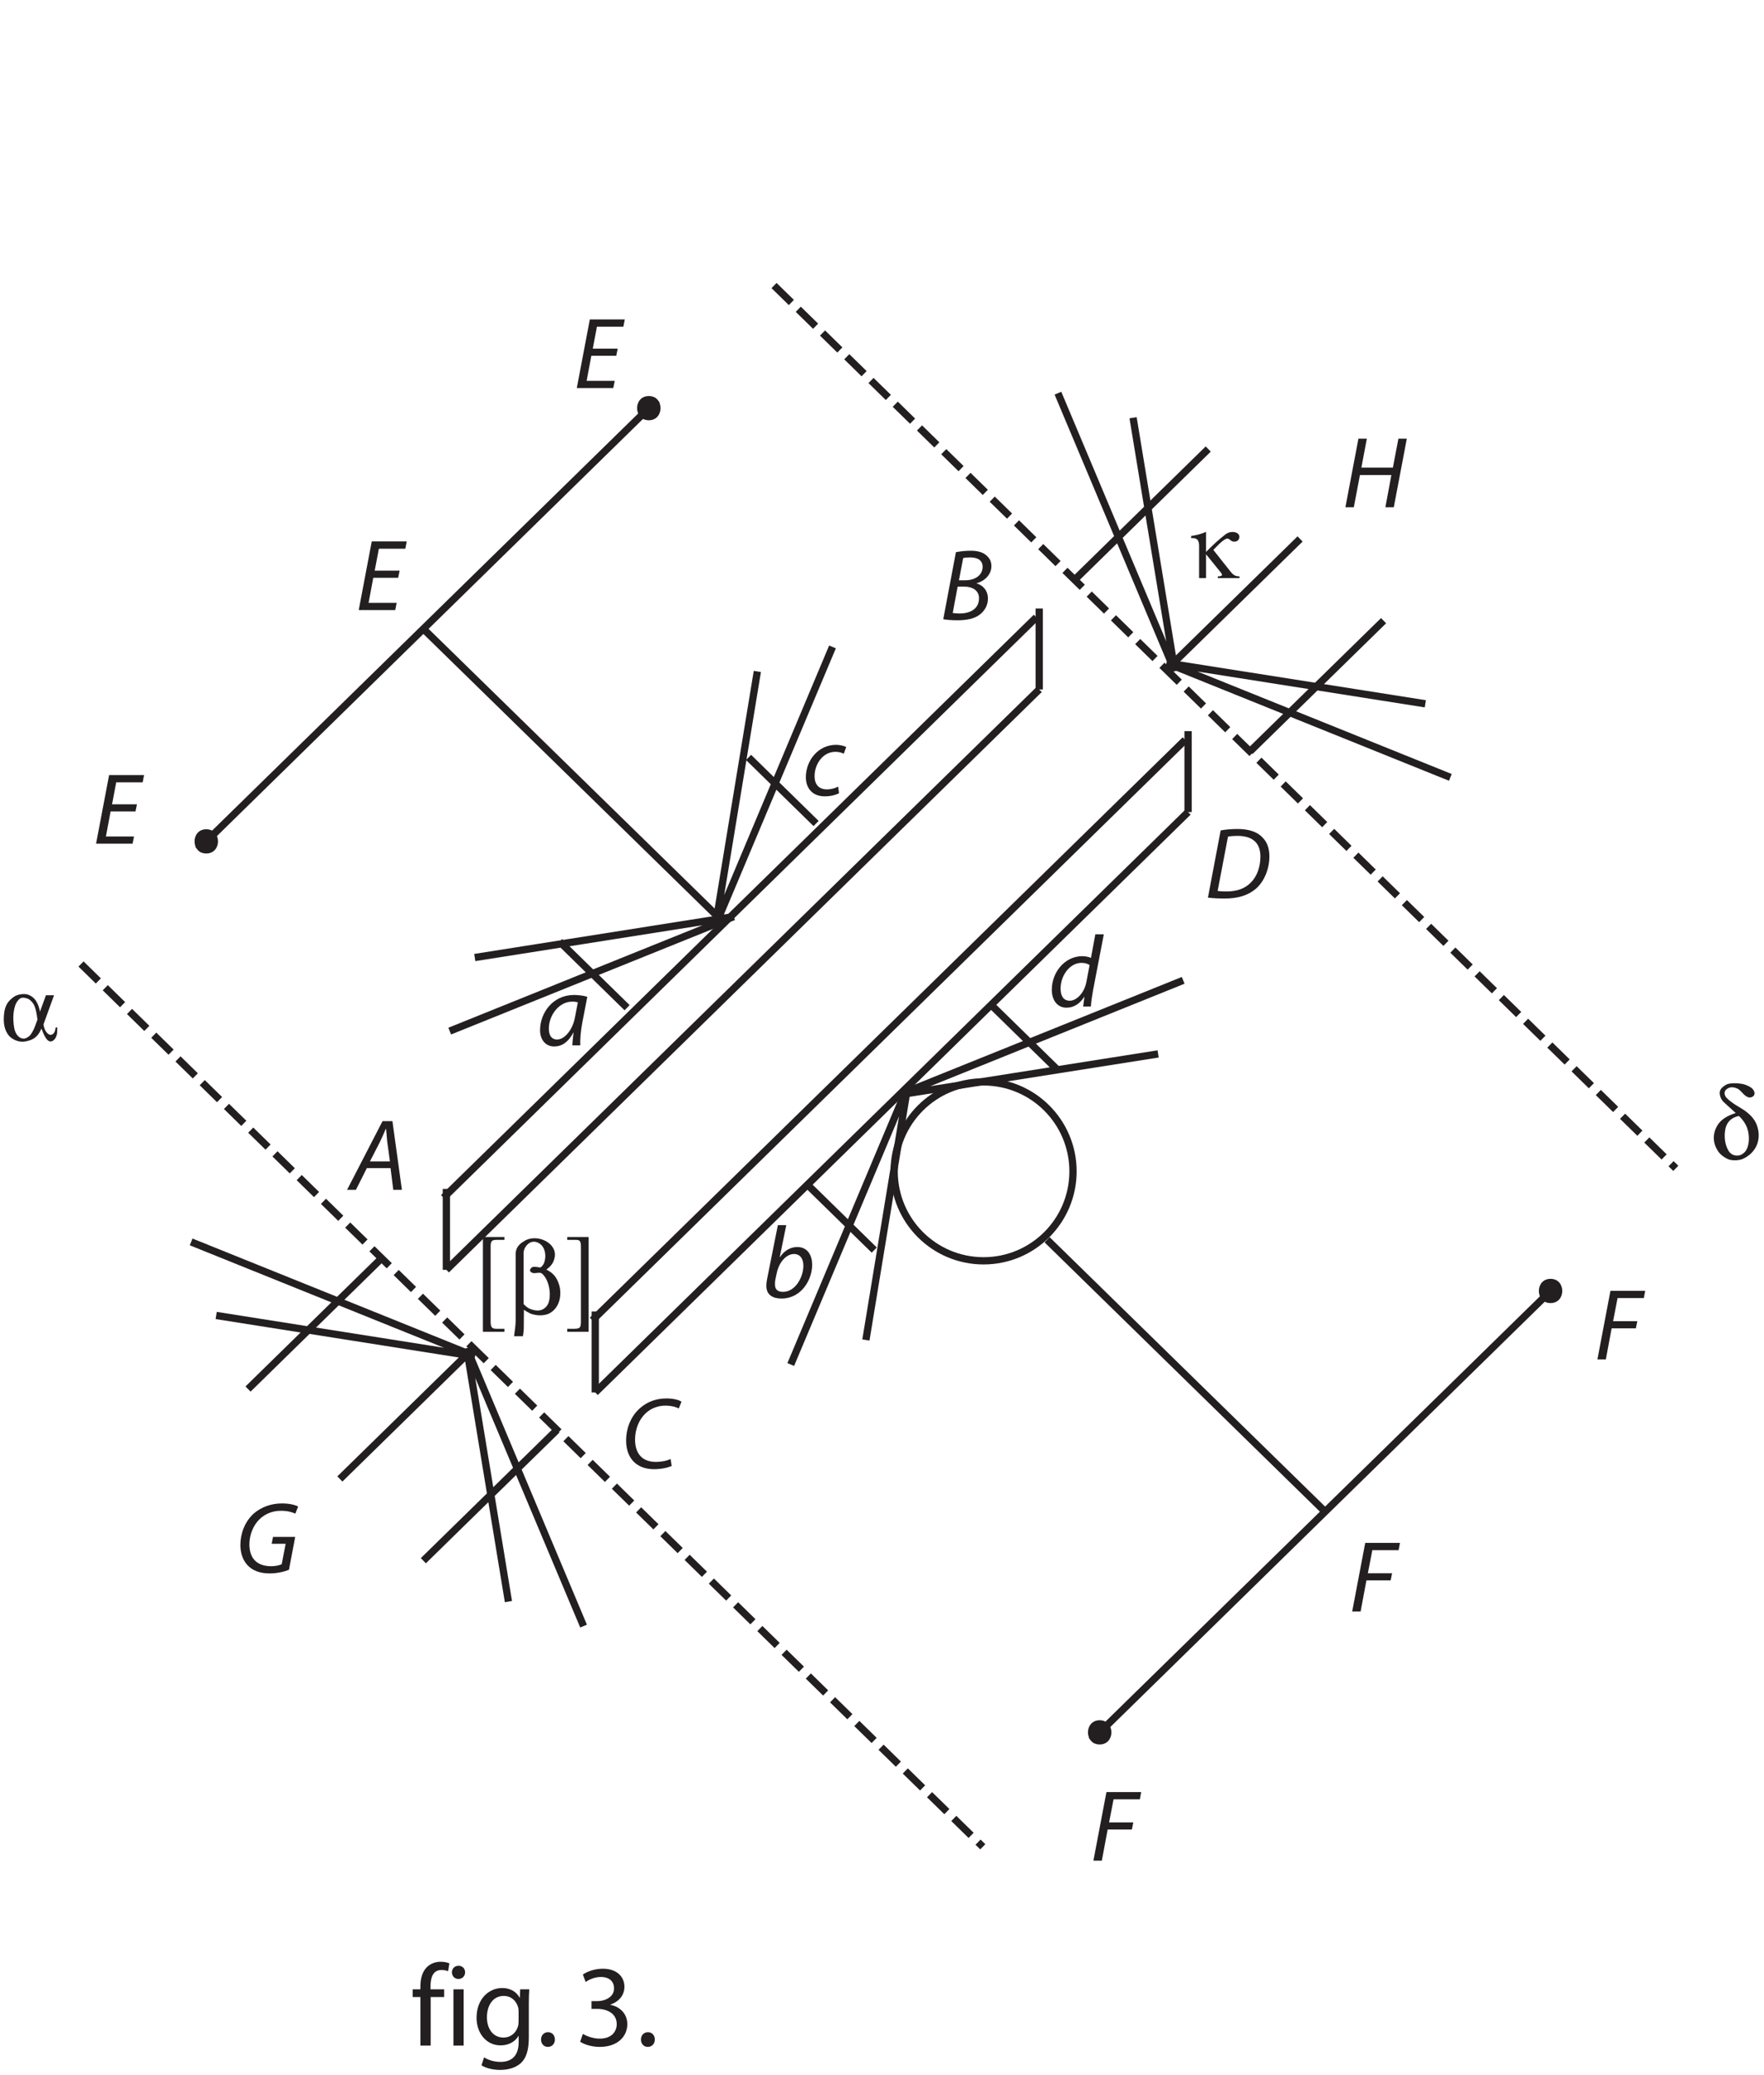 <?xml version="1.0" encoding="UTF-8"?><svg xmlns="http://www.w3.org/2000/svg" xmlns:xlink="http://www.w3.org/1999/xlink" viewBox="0 0 364 428" width="216.81pt" height="254.93pt" version="1.2">
<defs>
<g>
<symbol overflow="visible" id="glyph0-0">
<path style="stroke:none;" d=""/>
</symbol>
<symbol overflow="visible" id="glyph0-1">
<path style="stroke:none;" d="M 4.062 0 L 4.062 -10.016 L 6.844 -10.016 L 6.844 -11.609 L 4.031 -11.609 L 4.031 -12.234 C 4.031 -14.016 4.516 -15.594 6.281 -15.594 C 6.906 -15.594 7.312 -15.484 7.656 -15.344 L 7.922 -16.969 C 7.516 -17.141 6.891 -17.297 6.125 -17.297 C 5.156 -17.297 4.109 -16.984 3.312 -16.219 C 2.328 -15.281 1.938 -13.797 1.938 -12.172 L 1.938 -11.609 L 0.344 -11.609 L 0.344 -10.016 L 1.938 -10.016 L 1.938 0 Z "/>
</symbol>
<symbol overflow="visible" id="glyph0-2">
<path style="stroke:none;" d="M 3.859 0 L 3.859 -11.609 L 1.75 -11.609 L 1.75 0 Z M 2.781 -13.75 C 3.625 -13.75 4.156 -14.375 4.156 -15.125 C 4.156 -15.859 3.625 -16.469 2.812 -16.469 C 1.984 -16.469 1.438 -15.859 1.438 -15.125 C 1.438 -14.375 1.969 -13.75 2.766 -13.75 Z "/>
</symbol>
<symbol overflow="visible" id="glyph0-3">
<path style="stroke:none;" d="M 11.688 -8.453 C 11.688 -9.859 11.719 -10.797 11.781 -11.609 L 9.906 -11.609 L 9.844 -9.891 L 9.797 -9.891 C 9.266 -10.844 8.188 -11.875 6.172 -11.875 C 3.484 -11.875 0.906 -9.672 0.906 -5.734 C 0.906 -2.5 2.969 -0.047 5.859 -0.047 C 7.656 -0.047 8.922 -0.906 9.547 -1.984 L 9.594 -1.984 L 9.594 -0.719 C 9.594 2.234 8.016 3.359 5.859 3.359 C 4.422 3.359 3.219 2.922 2.453 2.422 L 1.922 4.062 C 2.859 4.688 4.391 5.016 5.781 5.016 C 7.25 5.016 8.875 4.656 10.031 3.625 C 11.141 2.594 11.688 0.984 11.688 -1.703 Z M 9.578 -4.969 C 9.578 -4.578 9.531 -4.172 9.406 -3.844 C 8.969 -2.469 7.797 -1.656 6.484 -1.656 C 4.219 -1.656 3.047 -3.578 3.047 -5.828 C 3.047 -8.547 4.484 -10.25 6.5 -10.25 C 8.062 -10.25 9.078 -9.234 9.453 -7.984 C 9.547 -7.703 9.578 -7.391 9.578 -7.062 Z "/>
</symbol>
<symbol overflow="visible" id="glyph0-4">
<path style="stroke:none;" d="M 2.656 0.266 C 3.531 0.266 4.109 -0.391 4.109 -1.25 C 4.109 -2.141 3.531 -2.766 2.688 -2.766 C 1.844 -2.766 1.25 -2.109 1.25 -1.25 C 1.25 -0.391 1.828 0.266 2.641 0.266 Z "/>
</symbol>
<symbol overflow="visible" id="glyph0-5">
<path style="stroke:none;" d=""/>
</symbol>
<symbol overflow="visible" id="glyph0-6">
<path style="stroke:none;" d="M 1.016 -0.797 C 1.781 -0.281 3.312 0.266 5.062 0.266 C 8.781 0.266 10.75 -1.922 10.75 -4.422 C 10.75 -6.594 9.188 -8.047 7.266 -8.406 L 7.266 -8.453 C 9.172 -9.141 10.156 -10.516 10.156 -12.141 C 10.156 -14.047 8.766 -15.859 5.688 -15.859 C 4.016 -15.859 2.422 -15.266 1.578 -14.656 L 2.156 -13.125 C 2.828 -13.609 4.031 -14.156 5.281 -14.156 C 7.219 -14.156 8.016 -13.062 8.016 -11.812 C 8.016 -9.953 6.078 -9.172 4.531 -9.172 L 3.359 -9.172 L 3.359 -7.578 L 4.531 -7.578 C 6.578 -7.578 8.547 -6.641 8.562 -4.469 C 8.594 -3.141 7.734 -1.438 5.047 -1.438 C 3.547 -1.438 2.188 -2.047 1.578 -2.406 Z "/>
</symbol>
<symbol overflow="visible" id="glyph1-0">
<path style="stroke:none;" d=""/>
</symbol>
<symbol overflow="visible" id="glyph1-1">
<path style="stroke:none;" d="M 0.656 0 L 2.391 0 L 3.594 -6.422 L 8.594 -6.422 L 8.891 -7.891 L 3.891 -7.891 L 4.812 -12.656 L 10.234 -12.656 L 10.516 -14.156 L 3.344 -14.156 Z "/>
</symbol>
<symbol overflow="visible" id="glyph1-2">
<path style="stroke:none;" d="M 9.094 -8.125 L 3.953 -8.125 L 4.812 -12.656 L 10.266 -12.656 L 10.562 -14.156 L 3.344 -14.156 L 0.656 0 L 8.188 0 L 8.484 -1.484 L 2.688 -1.484 L 3.656 -6.656 L 8.797 -6.656 Z "/>
</symbol>
<symbol overflow="visible" id="glyph1-3">
<path style="stroke:none;" d="M 8.422 -4.469 L 8.984 0 L 10.766 0 L 8.812 -14.156 L 6.766 -14.156 L -0.547 0 L 1.281 0 L 3.531 -4.469 Z M 4.172 -5.859 L 6.281 -9.969 C 6.703 -10.844 7.062 -11.719 7.438 -12.562 L 7.5 -12.562 C 7.562 -11.734 7.672 -10.688 7.734 -9.953 L 8.297 -5.859 Z "/>
</symbol>
<symbol overflow="visible" id="glyph1-4">
<path style="stroke:none;" d="M 10.203 -1.875 C 9.422 -1.469 8.25 -1.266 7.188 -1.266 C 4.031 -1.266 2.875 -3.359 2.875 -5.875 C 2.875 -8.047 3.719 -10.031 5.047 -11.281 C 6.125 -12.312 7.625 -12.875 9.094 -12.875 C 10.359 -12.875 11.359 -12.594 11.891 -12.281 L 12.453 -13.688 C 12.078 -13.969 10.938 -14.359 9.391 -14.359 C 7.312 -14.359 5.5 -13.719 4.031 -12.469 C 2.094 -10.859 1.031 -8.312 1.031 -5.656 C 1.031 -2.031 3.188 0.234 6.766 0.234 C 8.359 0.234 9.641 -0.078 10.438 -0.438 Z "/>
</symbol>
<symbol overflow="visible" id="glyph1-5">
<path style="stroke:none;" d="M 0.672 -0.109 C 1.328 0.016 2.391 0.109 3.594 0.109 C 5.5 0.109 7.062 -0.203 8.188 -1.047 C 9.109 -1.75 9.891 -2.875 9.891 -4.344 C 9.891 -6.047 8.844 -7.125 7.562 -7.5 L 7.562 -7.531 C 9.156 -7.953 10.609 -9.281 10.609 -11.062 C 10.609 -11.984 10.25 -12.719 9.578 -13.266 C 8.844 -13.938 7.766 -14.234 6.328 -14.234 C 5.172 -14.234 4.156 -14.109 3.281 -13.938 Z M 4.781 -12.719 C 5.062 -12.812 5.594 -12.859 6.234 -12.859 C 7.766 -12.859 8.797 -12.266 8.797 -10.922 C 8.797 -9.203 7.25 -8.141 5.203 -8.141 L 3.906 -8.141 Z M 3.641 -6.828 L 5.062 -6.828 C 6.641 -6.828 8.047 -6.094 8.047 -4.438 C 8.047 -2.156 6.109 -1.281 4.047 -1.297 C 3.562 -1.297 3.062 -1.328 2.625 -1.391 Z "/>
</symbol>
<symbol overflow="visible" id="glyph1-6">
<path style="stroke:none;" d="M 0.688 -0.078 C 1.594 0.047 2.875 0.109 4.109 0.109 C 6.844 0.109 8.906 -0.5 10.547 -1.875 C 12.344 -3.422 13.375 -6.062 13.375 -8.594 C 13.375 -10.328 12.812 -11.609 12.031 -12.391 C 11 -13.594 9.203 -14.234 6.797 -14.234 C 5.594 -14.234 4.406 -14.141 3.312 -13.938 Z M 4.828 -12.656 C 5.328 -12.766 6.125 -12.812 6.781 -12.812 C 10.297 -12.812 11.516 -10.984 11.516 -8.531 C 11.516 -6.516 10.859 -4.516 9.578 -3.219 C 8.406 -2 6.766 -1.344 4.516 -1.344 C 3.984 -1.344 3.312 -1.359 2.688 -1.453 Z "/>
</symbol>
<symbol overflow="visible" id="glyph1-7">
<path style="stroke:none;" d="M 8.969 0 C 8.922 -1.141 9.047 -2.938 9.391 -4.703 L 10.422 -10.016 C 9.719 -10.234 8.656 -10.391 7.688 -10.391 C 3.281 -10.391 0.672 -6.672 0.672 -3.125 C 0.672 -1.203 1.781 0.234 3.594 0.234 C 5.016 0.234 6.422 -0.5 7.531 -2.625 L 7.578 -2.625 C 7.453 -1.578 7.344 -0.609 7.344 0 Z M 7.875 -5.797 C 7.391 -3.094 5.672 -1.203 4.203 -1.203 C 2.875 -1.203 2.484 -2.312 2.484 -3.438 C 2.484 -6.281 4.641 -9.016 7.266 -9.016 C 7.859 -9.016 8.219 -8.953 8.469 -8.859 Z "/>
</symbol>
<symbol overflow="visible" id="glyph1-8">
<path style="stroke:none;" d="M 3.344 -14.906 L 1.156 -3.969 C 1.047 -3.484 0.969 -2.875 0.969 -2.375 C 0.969 -0.5 2.312 0.234 4.094 0.234 C 8.172 0.234 10.422 -3.609 10.422 -6.734 C 10.422 -8.547 9.578 -10.391 7.344 -10.391 C 5.984 -10.391 4.688 -9.688 3.781 -8.312 L 3.734 -8.312 L 5.078 -14.906 Z M 3.109 -5 C 3.609 -7.391 5.172 -8.953 6.672 -8.953 C 8.062 -8.953 8.609 -7.797 8.609 -6.531 C 8.609 -4.266 7.016 -1.141 4.391 -1.141 C 3.312 -1.141 2.75 -1.656 2.75 -2.625 C 2.734 -3.172 2.797 -3.562 2.875 -3.922 Z "/>
</symbol>
<symbol overflow="visible" id="glyph1-9">
<path style="stroke:none;" d="M 7.391 -1.766 C 6.859 -1.516 6.094 -1.203 5.047 -1.203 C 3.375 -1.203 2.516 -2.266 2.516 -3.922 C 2.516 -6.344 4.172 -8.953 6.828 -8.953 C 7.578 -8.953 8.141 -8.75 8.547 -8.562 L 9.047 -9.938 C 8.734 -10.125 7.875 -10.391 6.938 -10.391 C 3.281 -10.391 0.719 -7.188 0.719 -3.703 C 0.719 -1.531 2 0.234 4.625 0.234 C 5.984 0.234 7.031 -0.125 7.562 -0.406 Z "/>
</symbol>
<symbol overflow="visible" id="glyph1-10">
<path style="stroke:none;" d="M 9.656 -14.906 L 8.75 -10.031 C 8.312 -10.25 7.609 -10.391 6.953 -10.391 C 3.359 -10.391 0.672 -7.078 0.672 -3.469 C 0.672 -1.391 1.75 0.234 3.703 0.234 C 5.172 0.234 6.453 -0.562 7.375 -2.016 L 7.406 -2.016 L 7.141 0 L 8.734 0 C 8.797 -0.984 8.969 -2.156 9.156 -3.219 L 11.406 -14.906 Z M 7.797 -5.016 C 7.344 -2.734 5.734 -1.203 4.391 -1.203 C 2.891 -1.203 2.484 -2.484 2.484 -3.703 C 2.484 -6.406 4.375 -9.016 6.797 -9.016 C 7.531 -9.016 8.125 -8.812 8.469 -8.562 Z "/>
</symbol>
<symbol overflow="visible" id="glyph1-11">
<path style="stroke:none;" d="M 12.344 -7.391 L 7.766 -7.391 L 7.5 -5.969 L 10.375 -5.969 L 9.562 -1.75 C 9.047 -1.516 8.25 -1.344 7.406 -1.344 C 4.266 -1.344 2.891 -3.156 2.891 -5.875 C 2.891 -7.797 3.703 -9.828 5.016 -11.062 C 6.188 -12.188 7.734 -12.781 9.406 -12.781 C 10.688 -12.781 11.656 -12.531 12.375 -12.188 L 12.953 -13.656 C 12.516 -13.906 11.344 -14.297 9.625 -14.297 C 7.344 -14.297 5.312 -13.531 3.781 -12.203 C 1.969 -10.562 1.031 -8.078 1.031 -5.734 C 1.031 -4.344 1.391 -2.797 2.453 -1.609 C 3.531 -0.422 5.078 0.141 7.078 0.141 C 8.734 0.141 10.25 -0.266 11.062 -0.609 Z "/>
</symbol>
<symbol overflow="visible" id="glyph1-12">
<path style="stroke:none;" d="M 3.344 -14.156 L 0.656 0 L 2.391 0 L 3.656 -6.656 L 10.141 -6.656 L 8.906 0 L 10.641 0 L 13.328 -14.156 L 11.594 -14.156 L 10.453 -8.188 L 3.953 -8.188 L 5.078 -14.156 Z "/>
</symbol>
<symbol overflow="visible" id="glyph2-0">
<path style="stroke:none;" d=""/>
</symbol>
<symbol overflow="visible" id="glyph2-1">
<path style="stroke:none;" d="M 9.484 -9.266 L 8.25 -5.875 C 8.125 -6.609 7.875 -7.375 7.5 -7.984 C 7.078 -8.688 6.344 -9.297 5.453 -9.469 C 4.656 -9.594 3.531 -9.391 2.938 -8.984 C 1.578 -8.062 1.078 -7.078 0.875 -5.688 C 0.594 -3.562 0.969 -2.281 1.469 -1.453 C 1.844 -0.797 2.375 -0.344 3.094 -0.016 C 4.328 0.531 5.266 0.312 6.125 0.047 C 7.828 -0.5 8.25 -1.828 8.562 -2.375 C 9.031 -1.141 9.328 -0.484 9.781 -0.047 C 10.125 0.297 10.547 0.438 11.062 0.016 C 11.578 -0.406 11.766 -1.141 11.781 -1.484 L 11.828 -2.625 L 11.484 -2.625 C 11.438 -2.375 11.422 -1.766 11.031 -1.359 C 10.438 -0.781 9.938 -1.281 9.75 -1.453 C 9.391 -1.812 9.109 -2.328 8.969 -3.234 L 11.156 -9.266 Z M 7.156 -2.688 C 6.938 -2.078 6.422 -1.156 6.047 -0.844 C 5.625 -0.484 5.188 -0.297 4.875 -0.312 C 4.344 -0.359 4.094 -0.484 3.703 -0.875 C 3.234 -1.344 3.047 -1.953 2.938 -2.5 C 2.75 -3.562 2.688 -4.625 2.812 -5.672 C 2.938 -6.672 3.172 -7.5 3.656 -8.109 C 4.078 -8.625 4.406 -8.953 5.516 -8.625 C 6.094 -8.469 6.594 -7.953 6.906 -7.469 C 7.391 -6.672 7.609 -5.188 7.734 -4.234 Z "/>
</symbol>
<symbol overflow="visible" id="glyph2-2">
<path style="stroke:none;" d="M 0.625 -8.25 C 1.297 -8.25 2.266 -8.312 2.266 -6.672 L 2.266 0 L 3.703 0 L 3.703 -4.906 L 6.828 -1.047 C 7.156 -0.609 7.031 -0.344 6.125 -0.344 L 6.125 0 L 10.609 0 L 10.609 -0.344 C 9.484 -0.344 9.172 -0.844 8.594 -1.531 L 5.203 -5.812 C 6.172 -6.781 6.766 -7.438 7.375 -7.828 C 8.172 -8.359 8.25 -8.172 8.891 -7.703 C 9.047 -7.578 9.594 -7.328 10.188 -7.703 C 10.5 -7.891 10.875 -8.688 10.234 -9.203 C 9.531 -9.719 8.344 -9.531 7.734 -9.031 C 6.328 -7.953 4.984 -6.703 3.703 -5.391 L 3.703 -9.531 C 1.969 -8.812 1.422 -8.844 0.625 -8.672 Z "/>
</symbol>
<symbol overflow="visible" id="glyph2-3">
<path style="stroke:none;" d="M 5.359 -9.391 C 5 -9.234 2.672 -8.672 1.578 -6.828 C 0.562 -5.141 0.719 -3.5 1.281 -2.281 C 1.641 -1.531 2.125 -0.719 3.531 0.016 C 4.234 0.406 5.438 0.484 6.453 0.203 C 7.141 0.016 8.016 -0.562 8.547 -1.078 C 10.734 -3.234 10.266 -6.172 9.281 -7.797 C 8.469 -9.141 6.938 -10.094 6.547 -10.328 C 6.281 -10.5 4.531 -11.438 3.531 -12.469 C 2.859 -13.141 3.031 -13.844 3.312 -14.141 C 3.672 -14.516 4.312 -14.906 5.312 -14.578 C 6 -14.359 6.172 -14.141 6.844 -13.438 C 7.516 -12.719 8.234 -12.312 8.922 -12.812 C 9.453 -13.203 9.266 -13.859 8.859 -14.344 C 8.5 -14.766 7.562 -15.203 6.828 -15.375 C 6.516 -15.438 4.109 -15.828 3.156 -15.094 C 2.688 -14.734 1.75 -14.266 2.156 -12.875 C 2.219 -12.656 2.391 -12.094 2.922 -11.609 Z M 7.891 -5.734 C 8.312 -3.953 7.984 -2.328 7.391 -1.531 C 6.906 -0.906 6.266 -0.609 5.688 -0.609 C 5.25 -0.609 4.391 -0.688 3.828 -1.688 C 2.969 -3.172 3.047 -4.891 3.156 -5.672 C 3.375 -7.562 4.562 -8.484 6 -8.781 C 6.297 -8.547 7.5 -7.375 7.891 -5.734 Z "/>
</symbol>
<symbol overflow="visible" id="glyph2-4">
<path style="stroke:none;" d="M 6.281 3.734 L 6.281 3.125 L 4.719 3.125 C 3.719 3.125 3.438 2.875 3.438 1.594 L 3.438 -13.875 C 3.438 -14.953 3.672 -15.219 4.641 -15.219 L 6.281 -15.219 L 6.281 -15.812 L 1.844 -15.812 L 1.844 3.734 Z "/>
</symbol>
<symbol overflow="visible" id="glyph2-5">
<path style="stroke:none;" d="M 3.312 -0.797 C 4.203 -0.188 4.828 0.125 5.719 0.266 C 6.578 0.422 7.453 0.359 8.172 0.109 C 8.719 -0.078 10.141 -0.781 10.672 -2.891 C 10.922 -3.906 10.844 -5.062 10.609 -5.859 C 10.094 -7.578 9.281 -8.438 7.953 -9.078 C 8.734 -9.719 9.453 -10.297 9.688 -11.781 C 9.891 -13.125 9.016 -14.109 8.562 -14.469 C 7.078 -15.688 4.953 -15.875 3.531 -15.062 C 2.859 -14.656 1.609 -13.984 1.609 -12.266 L 1.609 1.469 C 1.609 2.547 1.391 3.594 1.281 4.656 L 3.109 4.656 C 3.172 4.141 3.281 3.609 3.281 3.094 Z M 3.25 -12.531 C 3.25 -13.469 3.984 -14.422 4.719 -14.719 C 5.203 -14.906 5.938 -14.938 6.703 -14.344 C 8.141 -13.188 7.797 -10.75 7.266 -10.078 C 7.094 -9.875 6.891 -9.484 6.547 -9.531 C 6.125 -9.594 5.266 -9.828 4.875 -9.484 C 4.688 -9.328 4.266 -8.812 4.938 -8.469 C 5.266 -8.281 5.797 -8.375 6.188 -8.422 C 6.797 -8.484 7.016 -8.344 7.328 -7.984 C 8.531 -6.641 8.859 -4.281 8.547 -2.797 C 8.422 -2.141 8.109 -1.391 7.266 -0.922 C 6.516 -0.5 5.547 -0.609 4.625 -0.969 C 3.969 -1.219 3.656 -1.594 3.25 -1.969 Z "/>
</symbol>
<symbol overflow="visible" id="glyph2-6">
<path style="stroke:none;" d="M 5.141 -15.812 L 0.719 -15.812 L 0.719 -15.219 L 2.578 -15.219 C 3.594 -15.219 3.547 -14.578 3.547 -13.297 L 3.547 1.484 C 3.547 2.891 3.406 3.094 2.156 3.125 L 0.719 3.125 L 0.719 3.734 L 5.141 3.734 Z "/>
</symbol>
</g>
</defs>
<g id="surface1">
<path style="fill:none;stroke-width:1.5;stroke-linecap:butt;stroke-linejoin:miter;stroke:rgb(13.73%,12.16%,12.549%);stroke-opacity:1;stroke-miterlimit:4;" d="M 40.844 252.738 L 135.605 345.484 M 87.359 298.27 L 149.117 237.914 M 91.523 180.926 L 213.848 300.652 M 92.109 166.039 L 214.441 285.766 M 122.238 155.633 L 244.566 275.359 M 122.828 140.746 L 245.156 260.473 M 319.957 161.68 L 225.195 68.934 M 273.438 116.148 L 216.066 172.242 " transform="matrix(1,0,0,-1,0,428)"/>
<path style="fill:none;stroke-width:1.5;stroke-linecap:butt;stroke-linejoin:miter;stroke:rgb(13.73%,12.16%,12.549%);stroke-opacity:1;stroke-dasharray:5,2;stroke-miterlimit:4;" d="M 16.719 229.133 L 202.797 47.012 M 159.723 369.094 L 345.801 186.973 " transform="matrix(1,0,0,-1,0,428)"/>
<path style="fill:none;stroke-width:1.5;stroke-linecap:butt;stroke-linejoin:miter;stroke:rgb(13.73%,12.16%,12.549%);stroke-opacity:1;stroke-miterlimit:4;" d="M 78.746 168.426 L 51.18 141.445 M 114.93 133.016 L 87.359 106.031 M 97.699 149.875 L 70.133 122.895 M 249.316 335.367 L 221.75 308.387 M 285.5 299.957 L 257.93 272.977 M 268.27 316.816 L 240.703 289.836 M 98.02 148.191 L 44.609 156.621 M 98.02 148.191 L 39.441 171.797 M 96.297 149.875 L 104.914 97.602 M 96.297 149.875 L 120.418 92.543 M 242.426 289.551 L 233.809 341.824 M 242.426 289.551 L 218.305 346.887 M 240.703 291.238 L 294.113 282.809 M 240.703 291.238 L 299.281 267.629 M 166.465 183.75 L 180.398 170.113 M 115.465 233.75 L 129.398 220.113 M 154.465 271.75 L 168.398 258.113 M 204.52 220.699 L 218.301 207.211 M 151.383 238.898 L 97.969 230.465 M 151.383 238.898 L 92.801 215.289 M 147.664 237.211 L 156.277 289.484 M 147.664 237.211 L 171.785 294.543 M 187.289 203.836 L 178.676 151.562 M 187.289 203.836 L 163.172 146.504 M 185.566 202.152 L 238.977 210.582 M 185.566 202.152 L 244.148 225.758 " transform="matrix(1,0,0,-1,0,428)"/>
<path style=" stroke:none;fill-rule:nonzero;fill:rgb(13.73%,12.16%,12.549%);fill-opacity:1;" d="M 42.562 176.074 C 45.789 176.074 45.789 171.074 42.562 171.074 C 39.34 171.074 39.34 176.074 42.562 176.074 "/>
<path style=" stroke:none;fill-rule:nonzero;fill:rgb(13.73%,12.16%,12.549%);fill-opacity:1;" d="M 319.957 268.82 C 323.184 268.82 323.184 263.82 319.957 263.82 C 316.734 263.82 316.734 268.82 319.957 268.82 "/>
<path style=" stroke:none;fill-rule:nonzero;fill:rgb(13.73%,12.16%,12.549%);fill-opacity:1;" d="M 226.918 359.879 C 230.145 359.879 230.145 354.879 226.918 354.879 C 223.695 354.879 223.695 359.879 226.918 359.879 "/>
<path style=" stroke:none;fill-rule:nonzero;fill:rgb(13.73%,12.16%,12.549%);fill-opacity:1;" d="M 133.883 86.699 C 137.105 86.699 137.105 81.699 133.883 81.699 C 130.656 81.699 130.656 86.699 133.883 86.699 "/>
<path style="fill:none;stroke-width:1.5;stroke-linecap:butt;stroke-linejoin:miter;stroke:rgb(13.73%,12.16%,12.549%);stroke-opacity:1;stroke-miterlimit:4;" d="M 122.828 157.441 L 122.828 140.746 M 92.109 182.734 L 92.109 166.039 M 214.441 302.461 L 214.441 285.766 M 245.156 277.168 L 245.156 260.473 M 221.414 186.355 C 221.414 176.16 213.152 167.898 202.961 167.898 C 192.77 167.898 184.508 176.16 184.508 186.355 C 184.508 196.543 192.77 204.809 202.961 204.809 C 213.152 204.809 221.414 196.543 221.414 186.355 Z " transform="matrix(1,0,0,-1,0,428)"/>
<g style="fill:rgb(13.73%,12.16%,12.549%);fill-opacity:1;">
  <use xlink:href="#glyph0-1" x="84.808" y="422"/>
  <use xlink:href="#glyph0-2" x="91.816" y="422"/>
  <use xlink:href="#glyph0-3" x="97.432" y="422"/>
</g>
<g style="fill:rgb(13.73%,12.16%,12.549%);fill-opacity:1;">
  <use xlink:href="#glyph0-4" x="110.392" y="422"/>
</g>
<g style="fill:rgb(13.73%,12.16%,12.549%);fill-opacity:1;">
  <use xlink:href="#glyph0-5" x="113.608" y="422"/>
  <use xlink:href="#glyph0-6" x="118.696" y="422"/>
  <use xlink:href="#glyph0-4" x="131.008" y="422"/>
</g>
<g style="fill:rgb(13.73%,12.16%,12.549%);fill-opacity:1;">
  <use xlink:href="#glyph1-1" x="328.969" y="280.448"/>
</g>
<g style="fill:rgb(13.73%,12.16%,12.549%);fill-opacity:1;">
  <use xlink:href="#glyph1-1" x="224.969" y="383.85"/>
</g>
<g style="fill:rgb(13.73%,12.16%,12.549%);fill-opacity:1;">
  <use xlink:href="#glyph1-1" x="278.367" y="332.45"/>
</g>
<g style="fill:rgb(13.73%,12.16%,12.549%);fill-opacity:1;">
  <use xlink:href="#glyph1-2" x="19.167" y="174.052"/>
</g>
<g style="fill:rgb(13.73%,12.16%,12.549%);fill-opacity:1;">
  <use xlink:href="#glyph1-2" x="73.368" y="125.852"/>
</g>
<g style="fill:rgb(13.73%,12.16%,12.549%);fill-opacity:1;">
  <use xlink:href="#glyph1-2" x="118.366" y="80.051"/>
</g>
<g style="fill:rgb(13.73%,12.16%,12.549%);fill-opacity:1;">
  <use xlink:href="#glyph1-3" x="72.166" y="245.452"/>
</g>
<g style="fill:rgb(13.73%,12.16%,12.549%);fill-opacity:1;">
  <use xlink:href="#glyph1-4" x="128.167" y="302.851"/>
</g>
<g style="fill:rgb(13.73%,12.16%,12.549%);fill-opacity:1;">
  <use xlink:href="#glyph1-5" x="193.968" y="127.852"/>
</g>
<g style="fill:rgb(13.73%,12.16%,12.549%);fill-opacity:1;">
  <use xlink:href="#glyph1-6" x="248.569" y="185.251"/>
</g>
<g style="fill:rgb(13.73%,12.16%,12.549%);fill-opacity:1;">
  <use xlink:href="#glyph1-7" x="110.769" y="215.65"/>
</g>
<g style="fill:rgb(13.73%,12.16%,12.549%);fill-opacity:1;">
  <use xlink:href="#glyph1-8" x="157.168" y="267.649"/>
</g>
<g style="fill:rgb(13.73%,12.16%,12.549%);fill-opacity:1;">
  <use xlink:href="#glyph1-9" x="165.568" y="164.049"/>
</g>
<g style="fill:rgb(13.73%,12.16%,12.549%);fill-opacity:1;">
  <use xlink:href="#glyph1-10" x="216.367" y="207.649"/>
</g>
<g style="fill:rgb(13.73%,12.16%,12.549%);fill-opacity:1;">
  <use xlink:href="#glyph1-11" x="48.567" y="324.449"/>
</g>
<g style="fill:rgb(13.73%,12.16%,12.549%);fill-opacity:1;">
  <use xlink:href="#glyph1-12" x="276.967" y="104.651"/>
</g>
<g style="fill:rgb(13.73%,12.16%,12.549%);fill-opacity:1;">
  <use xlink:href="#glyph2-1" x="-0.002" y="214.577"/>
</g>
<g style="fill:rgb(13.73%,12.16%,12.549%);fill-opacity:1;">
  <use xlink:href="#glyph2-2" x="245.166" y="119.252"/>
</g>
<g style="fill:rgb(13.73%,12.16%,12.549%);fill-opacity:1;">
  <use xlink:href="#glyph2-3" x="352.804" y="239.002"/>
</g>
<g style="fill:rgb(13.73%,12.16%,12.549%);fill-opacity:1;">
  <use xlink:href="#glyph2-4" x="97.803" y="271.002"/>
  <use xlink:href="#glyph2-5" x="104.796" y="271.002"/>
  <use xlink:href="#glyph2-6" x="116.325" y="271.002"/>
</g>
</g>
</svg>